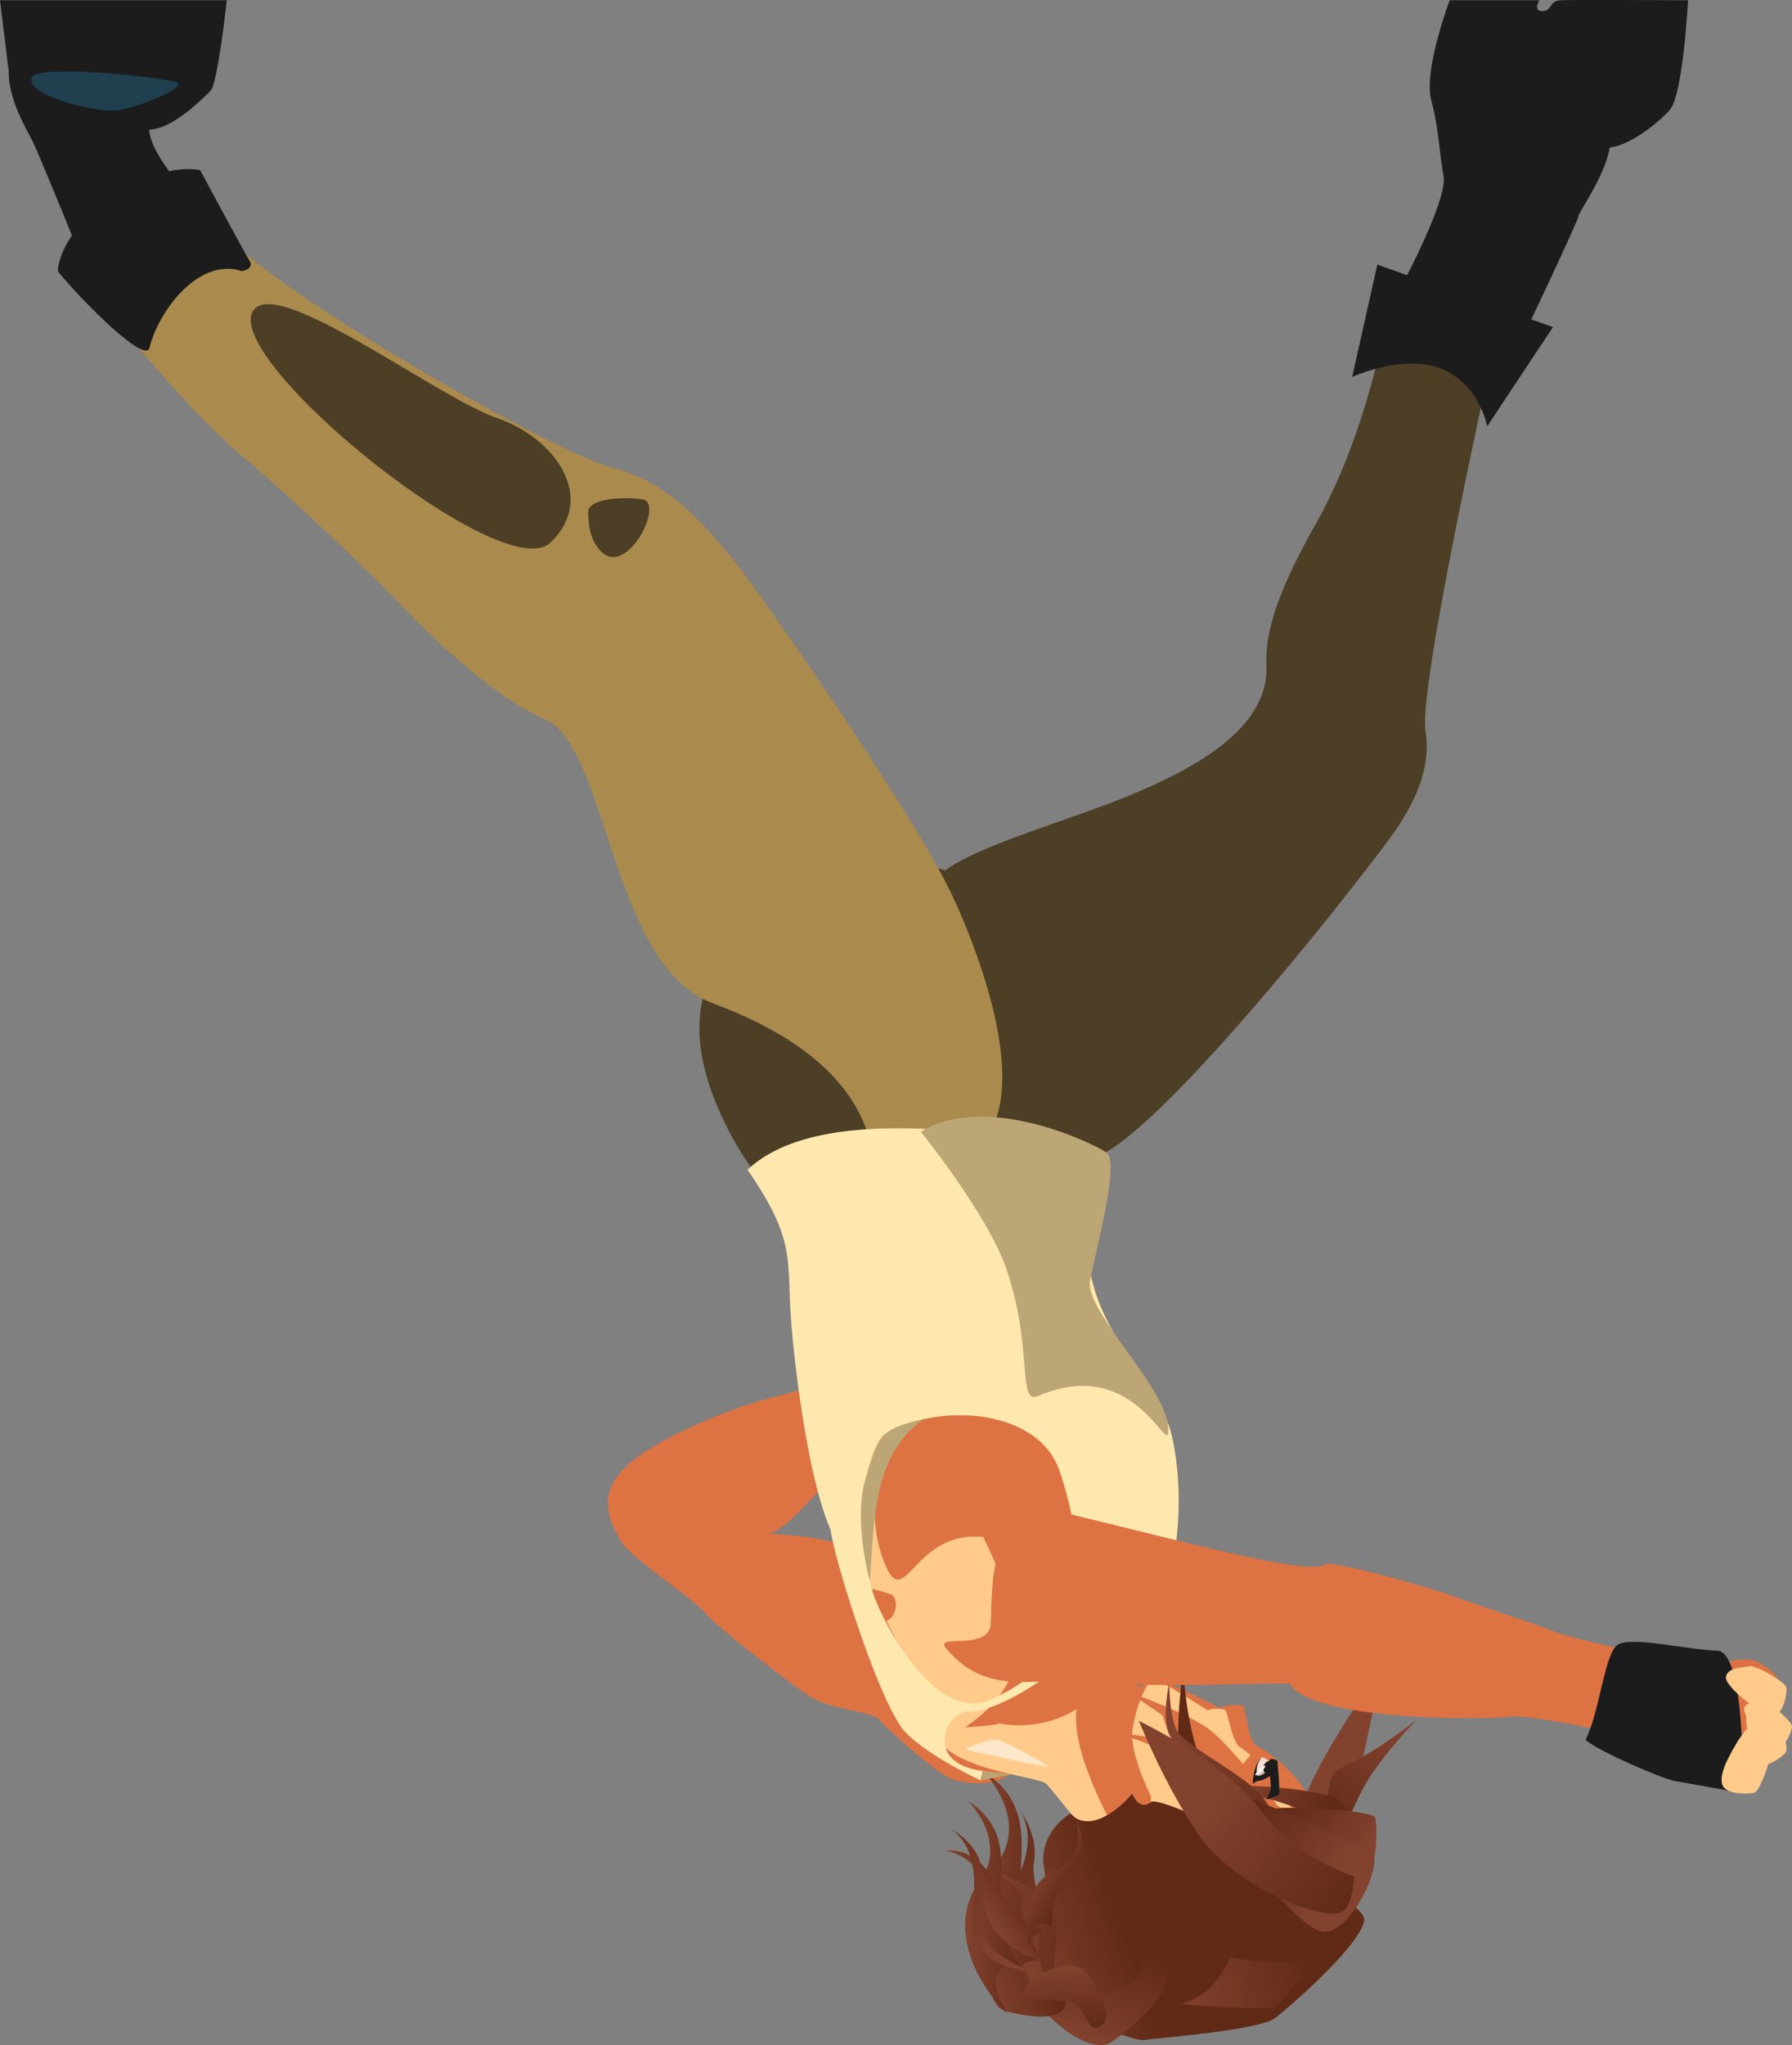 <svg xmlns="http://www.w3.org/2000/svg" xmlns:xlink="http://www.w3.org/1999/xlink" viewBox="0 0 548.77 626.07"><rect x="0" y="0" width="548.77" height="626.07" fill="#808080" stroke="none"/><defs><linearGradient id="linear-gradient" x1="-3132.24" y1="-4311.64" x2="-3093.9" y2="-4349.97" gradientTransform="matrix(0.6, 0.65, 0.74, -0.68, 5451.95, -341.65)" gradientUnits="userSpaceOnUse"><stop offset="0" stop-color="#82422e"/><stop offset="1" stop-color="#602a17"/></linearGradient><linearGradient id="linear-gradient-2" x1="991.69" y1="-1571.66" x2="991.69" y2="-1616.21" gradientTransform="matrix(0.83, 0.61, 0.36, -0.85, 168.26, -1413.7)" xlink:href="#linear-gradient"/><linearGradient id="linear-gradient-3" x1="82.16" y1="1231.03" x2="116.94" y2="1231.03" gradientTransform="matrix(0.95, -0.31, -0.31, -0.95, 615.38, 1797.26)" xlink:href="#linear-gradient"/><linearGradient id="linear-gradient-4" x1="282.84" y1="691.77" x2="300.67" y2="673.94" gradientTransform="matrix(0.98, -0.18, -0.18, -0.98, 227.1, 1277.34)" xlink:href="#linear-gradient"/><linearGradient id="linear-gradient-5" x1="313.78" y1="662.05" x2="292.05" y2="683.78" gradientTransform="matrix(0.98, -0.18, -0.18, -0.98, 227.1, 1277.34)" xlink:href="#linear-gradient"/><linearGradient id="linear-gradient-6" x1="5828.02" y1="3119.45" x2="5803.68" y2="3143.8" gradientTransform="matrix(-0.45, 0.69, -0.75, -0.49, 5327.01, -1912.96)" xlink:href="#linear-gradient"/><linearGradient id="linear-gradient-7" x1="4917.51" y1="3737.62" x2="4954.17" y2="3700.95" gradientTransform="matrix(-0.27, 0.85, -0.85, -0.27, 4846.1, -2630.66)" xlink:href="#linear-gradient"/><linearGradient id="linear-gradient-8" x1="303.07" y1="656.84" x2="279.4" y2="680.51" gradientTransform="matrix(0.98, -0.18, -0.18, -0.98, 227.1, 1277.34)" xlink:href="#linear-gradient"/><linearGradient id="linear-gradient-9" x1="269.57" y1="687.17" x2="307.91" y2="648.84" gradientTransform="matrix(0.98, -0.18, -0.18, -0.98, 227.1, 1277.34)" xlink:href="#linear-gradient"/><linearGradient id="linear-gradient-10" x1="-1132.06" y1="1099.64" x2="-1069.42" y2="1099.64" gradientTransform="matrix(0.68, -0.17, -0.24, -0.97, 1395.01, 1490.98)" xlink:href="#linear-gradient"/><linearGradient id="linear-gradient-11" x1="104.29" y1="17.4" x2="136.45" y2="17.4" gradientTransform="matrix(0.36, -0.93, -0.93, -0.36, 303.85, 725.84)" xlink:href="#linear-gradient"/><linearGradient id="linear-gradient-12" x1="224.36" y1="-112.81" x2="256.52" y2="-112.81" gradientTransform="matrix(0.87, -0.49, -0.49, -0.87, 60.8, 612.24)" xlink:href="#linear-gradient"/><linearGradient id="linear-gradient-13" x1="387.5" y1="-124.65" x2="407.99" y2="-124.65" gradientTransform="matrix(1, 0.02, 0.02, -1, -85.13, 448.84)" xlink:href="#linear-gradient"/><linearGradient id="linear-gradient-14" x1="3737.3" y1="810.67" x2="3785.53" y2="810.67" gradientTransform="matrix(-0.64, -0.77, -0.77, 0.64, 3338.53, 2961.82)" xlink:href="#linear-gradient"/><linearGradient id="linear-gradient-15" x1="468.1" y1="-103.86" x2="505.15" y2="-103.86" gradientTransform="matrix(0.97, 0.26, 0.26, -0.97, -127.98, 366.99)" xlink:href="#linear-gradient"/><linearGradient id="linear-gradient-16" x1="291.05" y1="-142.57" x2="312.19" y2="-142.57" gradientTransform="matrix(0.95, -0.3, -0.3, -0.95, -17.67, 559.73)" xlink:href="#linear-gradient"/><linearGradient id="linear-gradient-17" x1="702.84" y1="170.32" x2="722.5" y2="170.32" gradientTransform="translate(433.66 -112.85) rotate(85.11)" xlink:href="#linear-gradient"/><linearGradient id="linear-gradient-18" x1="390.91" y1="-101.33" x2="408.68" y2="-101.33" gradientTransform="matrix(1, 0.02, 0.02, -1, -92.89, 473.69)" xlink:href="#linear-gradient"/><linearGradient id="linear-gradient-19" x1="239.2" y1="-91.76" x2="252.19" y2="-91.76" gradientTransform="matrix(0.85, -0.53, -0.53, -0.85, 50.19, 634.66)" xlink:href="#linear-gradient"/><linearGradient id="linear-gradient-20" x1="549.7" y1="-32.91" x2="560.96" y2="-32.91" gradientTransform="matrix(0.85, 0.52, 0.52, -0.85, -132.03, 258.91)" xlink:href="#linear-gradient"/><linearGradient id="linear-gradient-21" x1="3689.44" y1="-757.09" x2="3731.27" y2="-757.09" gradientTransform="matrix(-0.92, -0.4, -0.4, 0.92, 3403.64, 2756.56)" xlink:href="#linear-gradient"/></defs><title>right3</title><g id="Layer_2" data-name="Layer 2"><g id="right3"><path id="pelvis" d="M239.44,351.29s10.43-20,39-20.37,60.38,21.88,60.38,21.88Z" fill="#4c3f26"/><path id="pants_leg_l" d="M436.55,223.85c1.59,9.7-1.86,20.72-11.54,33.61-25.87,34.44-75.75,94.35-90.62,97-1.52,4.6-6.56,9.88-36.74,16.06-18.59,3.81-24,4.18-36.37,6.75s-29.42-12.19-40.09-35.14C192.05,279.54,261.88,270,282,265.78a14.28,14.28,0,0,1,7.43.71c10.94-8.1,38.65-15.47,57.58-23.45,19.31-8.13,41.5-20.12,40.82-39.27-.28-8,1.27-18.91,15.17-43.52,14.16-25.06,19.65-54.31,19.62-53.08L455.43,116S434.39,210.65,436.55,223.85Z" fill="#4c3f26"/><path id="shoe_l" d="M511.32,33.67c-4.11,4.54-12.4,10.86-18.38,11.5-1.24,8.4-9.72,20.1-9.56,21s-18.84,40.92-18.84,40.92L429.72,86.54s13.7-25.72,12.35-32.66S440.78,40,438.31,30.75,443.94.08,443.94.08h27.45s-2.08,3.35.93,3.34,2-3.15,5.62-3.34,39,0,39,0S515.43,29.12,511.32,33.67Z" fill="#1c1c1c"/><path id="shoe_rim_l" d="M455.43,130.5s-2.38-12.92-14.05-17.62-27.3,2.52-27.3,2.52L421.8,81l53.77,19.14Z" fill="#1c1c1c"/><path id="pants_leg_r" d="M303,346.88c-8.63,14.39-6-11.16-28.63,8.23-14.51,12.44,8.06-24.19-56.32-48.07-30.94-11.47-32.05-79-51.32-86.91-14.52-6-34.54-24.84-45-36.09-4.44-4.77-30.89-30.35-48.24-45C59.44,127.17,39.9,103.5,39.9,103.5l28.89-32c15.13,18.06,100.75,67,118.37,71.57s27.56,16.66,36.07,26.65,56.46,79.37,68.08,103.78C297.93,287.37,314.44,327.79,303,346.88Z" fill="#aa8b4d"/><path id="pants_shin_shadow_r" d="M183.81,168.56c-3.17-3.49-3.57-7.72-3.71-11.73s9.8-4.92,16.67-3.94S191.83,177.37,183.81,168.56Z" fill="#4c3f26"/><path id="pants_calf_shadow_r" d="M168.5,166.16c-14.44,13.69-100.42-55.93-91-71,7-11.16,56.7,26.66,74.64,32.8S182.94,152.47,168.5,166.16Z" fill="#4c3f26"/><path id="shoe_r" d="M64.45,27.83C62.2,30.08,52.68,39.68,45.68,39.68c.5,9.75,18.77,26.9,18.77,26.9L26,81.83S12.25,47.81,10,43.31,2.67,30.62,2.67,21.87L0,.08H69.45S66.7,25.58,64.45,27.83Z" fill="#1c1c1c"/><path id="shoe_highlight_r" d="M36.28,33.75c-6.66,1-28.75-4.64-26.58-10,1.76-4.33,40.25,0,44.25,1.33S43,32.75,36.28,33.75Z" fill="#203f4f"/><path id="shoe_rim_r" d="M74.09,83c-13.29-4.38-25.57,12.3-28.3,23.42C44.55,111.52,26,93.08,17.7,83.08c1-15.66,27.67-34,43.59-31,0,0,13.41,25,15.08,27.67S74.09,83,74.09,83Z" fill="#1c1c1c"/><path id="arm_shadow_l" d="M295.16,492.4c4.64-1,31.23,25.89,25.56,34-6.25,9-8,23.31-28.34,18.6-4.62-1.07-20.59-15.54-23.05-18.48s-15-2.76-22-7.57-28.15-21.08-31.43-25.24-23.19-16.87-26.06-22.35-7.4-13.39,1.6-22.16,33.06-18.62,46.32-21.72S292.47,409,296.71,407l8.49,22.27C292,440.77,269,444.71,261,448s-17.11,18.53-25.28,21.53c17.85.75,27.75,4.56,38.63,9.88S290.52,493.36,295.16,492.4Z" fill="#dd7243"/><path id="hair_side2_l" d="M412.79,555c-5.37,17,.28,33,.28,33s-7.46,4.59-10.66,3.14c-5.12-2.32-8.58-29.11-.77-45.56s21-33.81,21-33.81S418.5,536.87,412.79,555Z" fill="url(#linear-gradient)"/><path id="hair_side_l" d="M419,544.75c-5.16,8.35-10.81,24.46-10.81,24.46s-3.44-8.93-2.86-12.25c4-23.23-1.09-7.29,28.54-30.57C433.89,526.39,424.18,536.41,419,544.75Z" fill="url(#linear-gradient-2)"/><path id="torso_skin" d="M386.32,586.06,341.8,598.54,334.09,563s-10.62-13.57-13.62-16.89c-1.76-1.93-20.92-3.39-30-10.28-6.43-4.89-2.91-15.23-6.15-18.25-6.12-5.7-33.38-56.93-30.27-80.89s67.78-32.77,77-25.49S351,452.66,349.1,465.77s-18.31,53.08-18.31,53.08L371.45,533Z" fill="#ffca8a"/><path id="torso_shadow" d="M340,508.19c1.18,5.12,17.72,12.9,17.72,12.9l-7.57,53.84s-22.87-34.08-20.46-51.72a33.48,33.48,0,0,1-23.71,4.38s.05.57-10.43,1.17c26.67-17.86,13.75-40.27,5.6-58.23-21.35-2.27-23.92,23.06-30.09,8.43s-7.22-46.14,32.13-57.17,50,72.1,48.55,76.14S340,508.19,340,508.19ZM272.65,488c-3.06-1-13-4-10.47-.14s4.34,8,7.81,8.42C274.6,496.77,275.7,489,272.65,488Z" fill="#dd7243"/><path id="face_shadow" d="M393.1,605.73c-15.16,6.54-34.53-4.55-43.25-24.78a48.06,48.06,0,0,1-3.6-27.13c-3.4-7.38-6.22-16.71-4.41-22.42,3-9.51,9.05-18.32,11.46-17.9s20.25,9.32,20.25,9.32c2.24-1.15,6.2-.85,7-.63S382,529,383,531.7a12.58,12.58,0,0,0,1.32,2.47c8.31,4.35,15.84,12.46,20.43,23.09C413.47,577.49,408.26,599.19,393.1,605.73Z" fill="#dd7243"/><path id="face" d="M393.11,599.54c-10.79,5-26.54-6.21-35.19-25-4-8.6-5.74-17.29-5.47-24.67-3.33-6.86-6.4-15.43-5.62-20.47,1.31-8.39,5-16,6.84-15.44s16.24,9.64,16.24,9.64c1.58-.9,4.6-.39,5.2-.15s1.8,6.26,2.83,8.72a15.87,15.87,0,0,0,1.25,2.31c6.72,4.43,13.24,12.19,17.78,22C405.62,575.32,403.89,594.56,393.11,599.54Z" fill="#ffca8a"/><path id="face_eye_shadow_r" d="M395.77,544c-.44,1.73-12.1,6.29-17.42,3-2-1.24,4.47-11.1,6.31-10.62S396.2,542.28,395.77,544Z" fill="#dd7243"/><path id="face_shadow_r" d="M419.66,558.4c-.28-.68-3.46-1.68-7.8-2.62a11.21,11.21,0,0,0-2.11-3.49c-1.72-1.63-9.71-4.48-24.12-6.4-5.36-6.45-11.45-13.41-14.87-16.12-7.05-5.58-26.4-12.22-26.4-12.22,4.38,2.58,8.24,5.1,11.71,7.64.75,2.32,2.2,6.69,4.2,12a12.86,12.86,0,0,0-2.53-2.91c-4.87-3.65-15.61-3.39-15.61-3.39s9.32,2,13.9,5.54,9.63,24.93,15.46,33.17c5.11,7.22,18,15.7,26.69,18.86,2,2,3.71,3.32,5.06,3.63,7.12,1.6,16.18-15.86,15.59-21.25C420,565.2,420.11,559.49,419.66,558.4Zm-21.87-4.77c-2-.17-3.86-.27-5.56-.28l-.9-.48c-.78-1-1.64-2-2.54-3.15.5.17,1,.35,1.47.53C392.57,551.12,395.17,552.32,397.79,553.63Z" fill="#dd7243"/><path id="hair_back" d="M390.54,617.75c-5,3.89-37.43,6.23-40.2,6.77s-23-7.34-25.35-9.79-4.32-38.45-5.27-43.05.57-11.67,8.14-16.57c0,0,2.5,3.77,8.19,1.93s10.66-7.92,10.66-7.92,2.1,5.47,5.71,2.56,65.21,28.94,65.33,35.78S395.56,613.87,390.54,617.75Z" fill="url(#linear-gradient-3)"/><path id="hair_side6_r" d="M388.38,550.66c-10.63-2.75-26.77-3.95-26.77-3.95,29.44-1.11,45.46,2.25,48.21,4.29s5.6,10.34,5.6,10.34S399,553.41,388.38,550.66Z" fill="url(#linear-gradient-4)"/><path id="hair_side5_r" d="M416.77,579.22c-6.34,7.25-39.92-22.94-30.64-25s33.93.27,34.88,2.06S422,573.28,416.77,579.22Z" fill="url(#linear-gradient-5)"/><path id="hair_side4_r" d="M374.07,569s-11.25-24.31-12.8-32.22,1.12-26.12,1.12-26.12c1.43,25.5,8,37.18,20.81,57.16Z" fill="url(#linear-gradient-6)"/><path id="hair_side3_r" d="M390.16,578.13s-3.11-14.5-8.61-23.26-21.38-19-23.61-24.25.13-15.42.13-15.42-.05,9.21,2.1,14.15,19.89,13.24,25.94,20.15,11.53,23.75,11.41,31.91Z" fill="url(#linear-gradient-7)"/><path id="hair_side2_r" d="M405,591.34c-9.56-1.19-40-43-30.52-42.66s46,18.07,46.31,20.06C421.81,574.07,412.92,592.32,405,591.34Z" fill="url(#linear-gradient-8)"/><path id="hair_side_r" d="M411,585.25c-5.38,3.21-32.81-7.63-43.45-22.85s-18.78-35.58-18.78-35.58,26.48,12.71,37.32,27.38,28.6,20.24,28.6,20.24S414.4,583.25,411,585.25Z" fill="url(#linear-gradient-9)"/><path id="hair_top" d="M390.2,614.44c-2.31.91-30.57-.53-28.11-1.17,11-2.86,14.48-14.15,14.48-14.15s18,3.78,27.08-.21C403.65,598.91,392.51,613.53,390.2,614.44Z" fill="url(#linear-gradient-10)"/><path id="neck_highlight" d="M295.87,535.65c-1.68-.36,7.1-3,8.92-3.16s15.37,7.31,16,8.13S297.38,536,295.87,535.65Z" fill="#fce7ca"/><path id="eye_white_r" d="M389.22,541.84c-.6,1.32-4,3-4.15,2.33a6.29,6.29,0,0,1,1.28-6.24C387.91,538.26,390.1,539.89,389.22,541.84Z" fill="#f9dacf"/><path id="eye_shadow_r" d="M384.9,545l-.32-1.72a8.67,8.67,0,0,0,4.05-2.33c.59-.88,1.36,1.29,1.36,1.29S386.08,545.13,384.9,545Z" fill="#d1bbb4"/><path id="eye_lash_r" d="M385.36,545.17a3,3,0,0,0-1.73,1s.05-5.76,2.81-8.34c-2.58,3.26-1.25,5.91-1.25,5.91a5.87,5.87,0,0,0,3.33-2c1.51-1.62,1.5-2.38,1.48-2.55a5.7,5.7,0,0,1,.08,1.82s.13.49,1.06.22C390.21,543.43,386.92,545,385.36,545.17Z" fill="#1c1c1c"/><path id="eye_iris_r" d="M386.91,541.73a2.43,2.43,0,0,1,1.15-2.48c.78-.36,1.53.16,1.68,1.17a2.47,2.47,0,0,1-1.16,2.49C387.8,543.27,387.05,542.75,386.91,541.73Z" fill="#1c1c1c"/><path id="eye_refelection_r" d="M386.19,542.44c-.83.78-1.61,1.21-1.74,1s.43-1.06,1.26-1.84,1.62-1.21,1.75-1S387,541.66,386.19,542.44Z" fill="#fcf7f5"/><path id="brow_r" d="M391.65,549.33c-.45.57-4,1.58-4,1.58a10.32,10.32,0,0,0,1.48-3c.25-1-.83-8.56-.35-9.16s2.56.06,2.46.5S392.11,548.77,391.65,549.33Z" fill="#1c1c1c"/><path id="hair_tail11" d="M340.33,625.16c-7.53,5.12-28.52-12.1-30.47-29.66,0,0,11.75,17.16,30.31,12.13,6.44-1.75,9.9-11,14.21-8.51C364.91,605.14,347.86,620,340.33,625.16Z" fill="url(#linear-gradient-11)"/><path id="hair_tail10" d="M321.4,610.9c-9.07-.78-14.5-27.39-4.92-42.23,0,0-1.73,20.72,15.85,28.53,6.1,2.71,14.61-2.27,16.4,2.36C353.09,610.88,330.47,611.68,321.4,610.9Z" fill="url(#linear-gradient-12)"/><path id="hair_tail9" d="M315.42,617.13c-9.37-8.39-22.46-29.72-10.09-46.66,10.28-14.09-4.37-28.32-4.37-28.32,19.19,12.05,8.41,30.88,12.44,44.7,3.3,11.33,6,13.06,6.85,13.32C318.1,599.88,304.63,598.74,315.42,617.13Z" fill="url(#linear-gradient-13)"/><path id="hair_tail8" d="M307.57,587.72c-4.59,11.61,4,20,8.48,25.42-14.52-9.69-14.6-17.9-12-24.43s16.28-21.67,8.12-35C323.37,571.05,311.62,578.19,307.57,587.72Z" fill="url(#linear-gradient-14)"/><path id="hair_tail7" d="M329.64,612.09c-14.74-5.9-10.57-15.61-12.29-23.37-2.3-9.31-10.23-15.21-15.45-16.59,16,4.74,20.38,11.4,21.64,16.67S318.57,607.36,329.64,612.09Z" fill="url(#linear-gradient-15)"/><path id="hair_tail6" d="M307.57,615.52c-5.6-1.72-7.16-16.61.86-24.65,0,0,4.48,14.87,7.86,17.51s9.49.55,10,3.7C327.49,619.78,313.17,617.23,307.57,615.52Z" fill="url(#linear-gradient-16)"/><path id="hair_tail5" d="M335.79,620.64c-2.89.69-3.26-5.3-6.72-7.27s-17.84-.54-17.84-.54c4.06-9.74,17.42-13.69,20.88-9.48S342.84,619,335.79,620.64Z" fill="url(#linear-gradient-17)"/><path id="hair_tail4" d="M308.5,616.38c-8.08-7.33-19.31-25.9-8.48-40.53,9-12.16-3.63-24.59-3.63-24.59,16.58,10.56,7.12,26.84,10.54,38.84,2.8,9.85,5.12,11.37,5.87,11.6C310.93,601.44,299.25,600.37,308.5,616.38Z" fill="url(#linear-gradient-18)"/><path id="hair_tail3" d="M322.72,601.38c-7.87-1.26-22.15-8.15-21.36-21.42.66-11-12-13.6-12-13.6,14.36-.15,15.07,13.58,21.94,19.57,5.67,4.93,7.69,4.91,8.22,4.75C318.26,591.26,310.66,595.27,322.72,601.38Z" fill="url(#linear-gradient-19)"/><path id="hair_tail2" d="M323,582.05c-1.62,6.31-.83,7.87-.49,8.23-.93-.74-7-5.08-7.05,6.65-2.07-6.59-2.28-20.34,8.32-24.88,8.82-3.77,5.88-14.61,5.88-14.61C335.39,568.52,325,574.4,323,582.05Z" fill="url(#linear-gradient-20)"/><path id="hair_tail" d="M316.65,603.85c-15-1.82-18.31-8.15-18.81-14.24s4.12-23.14-7.43-30.29c15.44,9.08,9.14,19.21,9.74,28.17C301.13,598.27,311.07,601.42,316.65,603.85Z" fill="url(#linear-gradient-21)"/><path id="shirt_torso" d="M359,440.12c-3.91-18.19-28.59-34.58-25.72-64.38.8-8.21,5.53-22.94,5.53-22.94-41.27-7.69-89.66-13.79-109.9,5.31,15.5,22.43,11.73,27.73,13.5,48.1,1.64,18.87,5.77,48,11.93,62.05,1.27,9.73,15.41,54.62,23.14,62.26S300.27,545,300.27,545l.69-2.86s-12.09-1-11.63-9.67a9.08,9.08,0,0,1,6-8.44,20.16,20.16,0,0,0,7.28-1.18h.12v0c12.14-4,27.31-16.5,29.46-19.79,3.64-12.56,7.62-26.78,16.72-27.95s6,18.38,4.26,24.27C361,480,362.87,458.3,359,440.12Zm-56.81,80.6C286,526.63,270,496.27,267.29,487.43s-6.91-32.89,2.93-48.25c18.74-10.46,47.93-7.25,54.17,10.93C333.26,476,334.51,507.93,302.16,520.72Z" fill="#ffe8ae"/><path id="shirt_abs_shadow" d="M317.89,427.37c-6.46,2.78-1.45-14.87-9.67-38.83C302.51,371.85,282,346.46,282,346.46c19.94-12.25,52.54,3.41,56.82,6.34s-3.37,30-5,39.28,23,32.35,23.88,44.61S348.81,414,317.89,427.37Z" fill="#bca675"/><path id="arm_r" d="M502.05,530.65c-2.16,2.19-30.52-6.07-40-5.07s-60.57,1.08-67.1-10.16c-3.49-.3-45,1.21-53-.2-21.12-3.69-38.08,6.45-52.28-10.68-3.83-4.61,13.26,1.16,13.73-7.5.62-11.64-1.24-39.65,24.81-33.38,37,8.9,72.2,18.69,77.5,15.28,2.13-1.38,30.87,6.6,39.83,9.88,10.75,3.93,24.32,8.15,29.39,10.28,7.68,3.23,30.2,6.84,29.93,8.88S504.2,528.46,502.05,530.65Z" fill="#dd7243"/><path id="palm_shadow_r" d="M516.06,527.89s9.28-11.35,8.31-14.51c1.24-5.59,11-6.16,13.56-4.76s5.73,3,7.11,6.69C550.93,530.93,513,538.1,516.06,527.89Z" fill="#dd7243"/><path id="glove_r" d="M533.6,548.92s-17.44-3.1-20.92-3.74-22.8-8.83-27.13-12.53c4.33-8.58,5.74-26,9.67-29s21.52,1.45,30.58,1.66S533.6,548.92,533.6,548.92Z" fill="#1c1c1c"/><path id="index_r" d="M537.32,548.74c-1.76.68-8.54.57-9.77-2.08s1.26-7.52,1.26-7.52,5.41-11.47,8.61-11.19,3.89,5.07,4.74,7.16S539.07,548.06,537.32,548.74Z" fill="#ffca8a"/><path id="middle_r" d="M546.91,536.38c-.92,1.42-5.94,4.94-8.24,3.66s-3.07-6.17-3.07-6.17-2.14-11.26.35-12.75,5.53,1.64,7.27,2.72S547.84,535,546.91,536.38Z" fill="#ffca8a"/><path id="pinky_r" d="M543.62,524.93c-2.55.67-6.49-2.33-6.49-2.33s-9.33-6.65-8.56-9.45,5.13-2.64,7.13-3.07,11,4.83,11.34,6.5S546.17,524.27,543.62,524.93Z" fill="#ffca8a"/><path id="ring_r" d="M544.59,534.79c-2.19.12-4.92-3-4.92-3s-6.54-7-5.45-9.15,4.63-1.32,6.34-1.33,8.22,5.77,8.21,7.19S546.79,534.66,544.59,534.79Z" fill="#ffca8a"/><path id="shirt_shoulder_l" d="M300.27,545l.69-2.86,8.9,1.05Z" fill="#bca675"/><path id="shirt_back" d="M266.31,483.79s-5.14-18.57-1.17-31.38,3.94-14.82,17.8-18C266.55,445.54,267.82,468.29,266.31,483.79Z" fill="#bca675"/></g></g></svg>